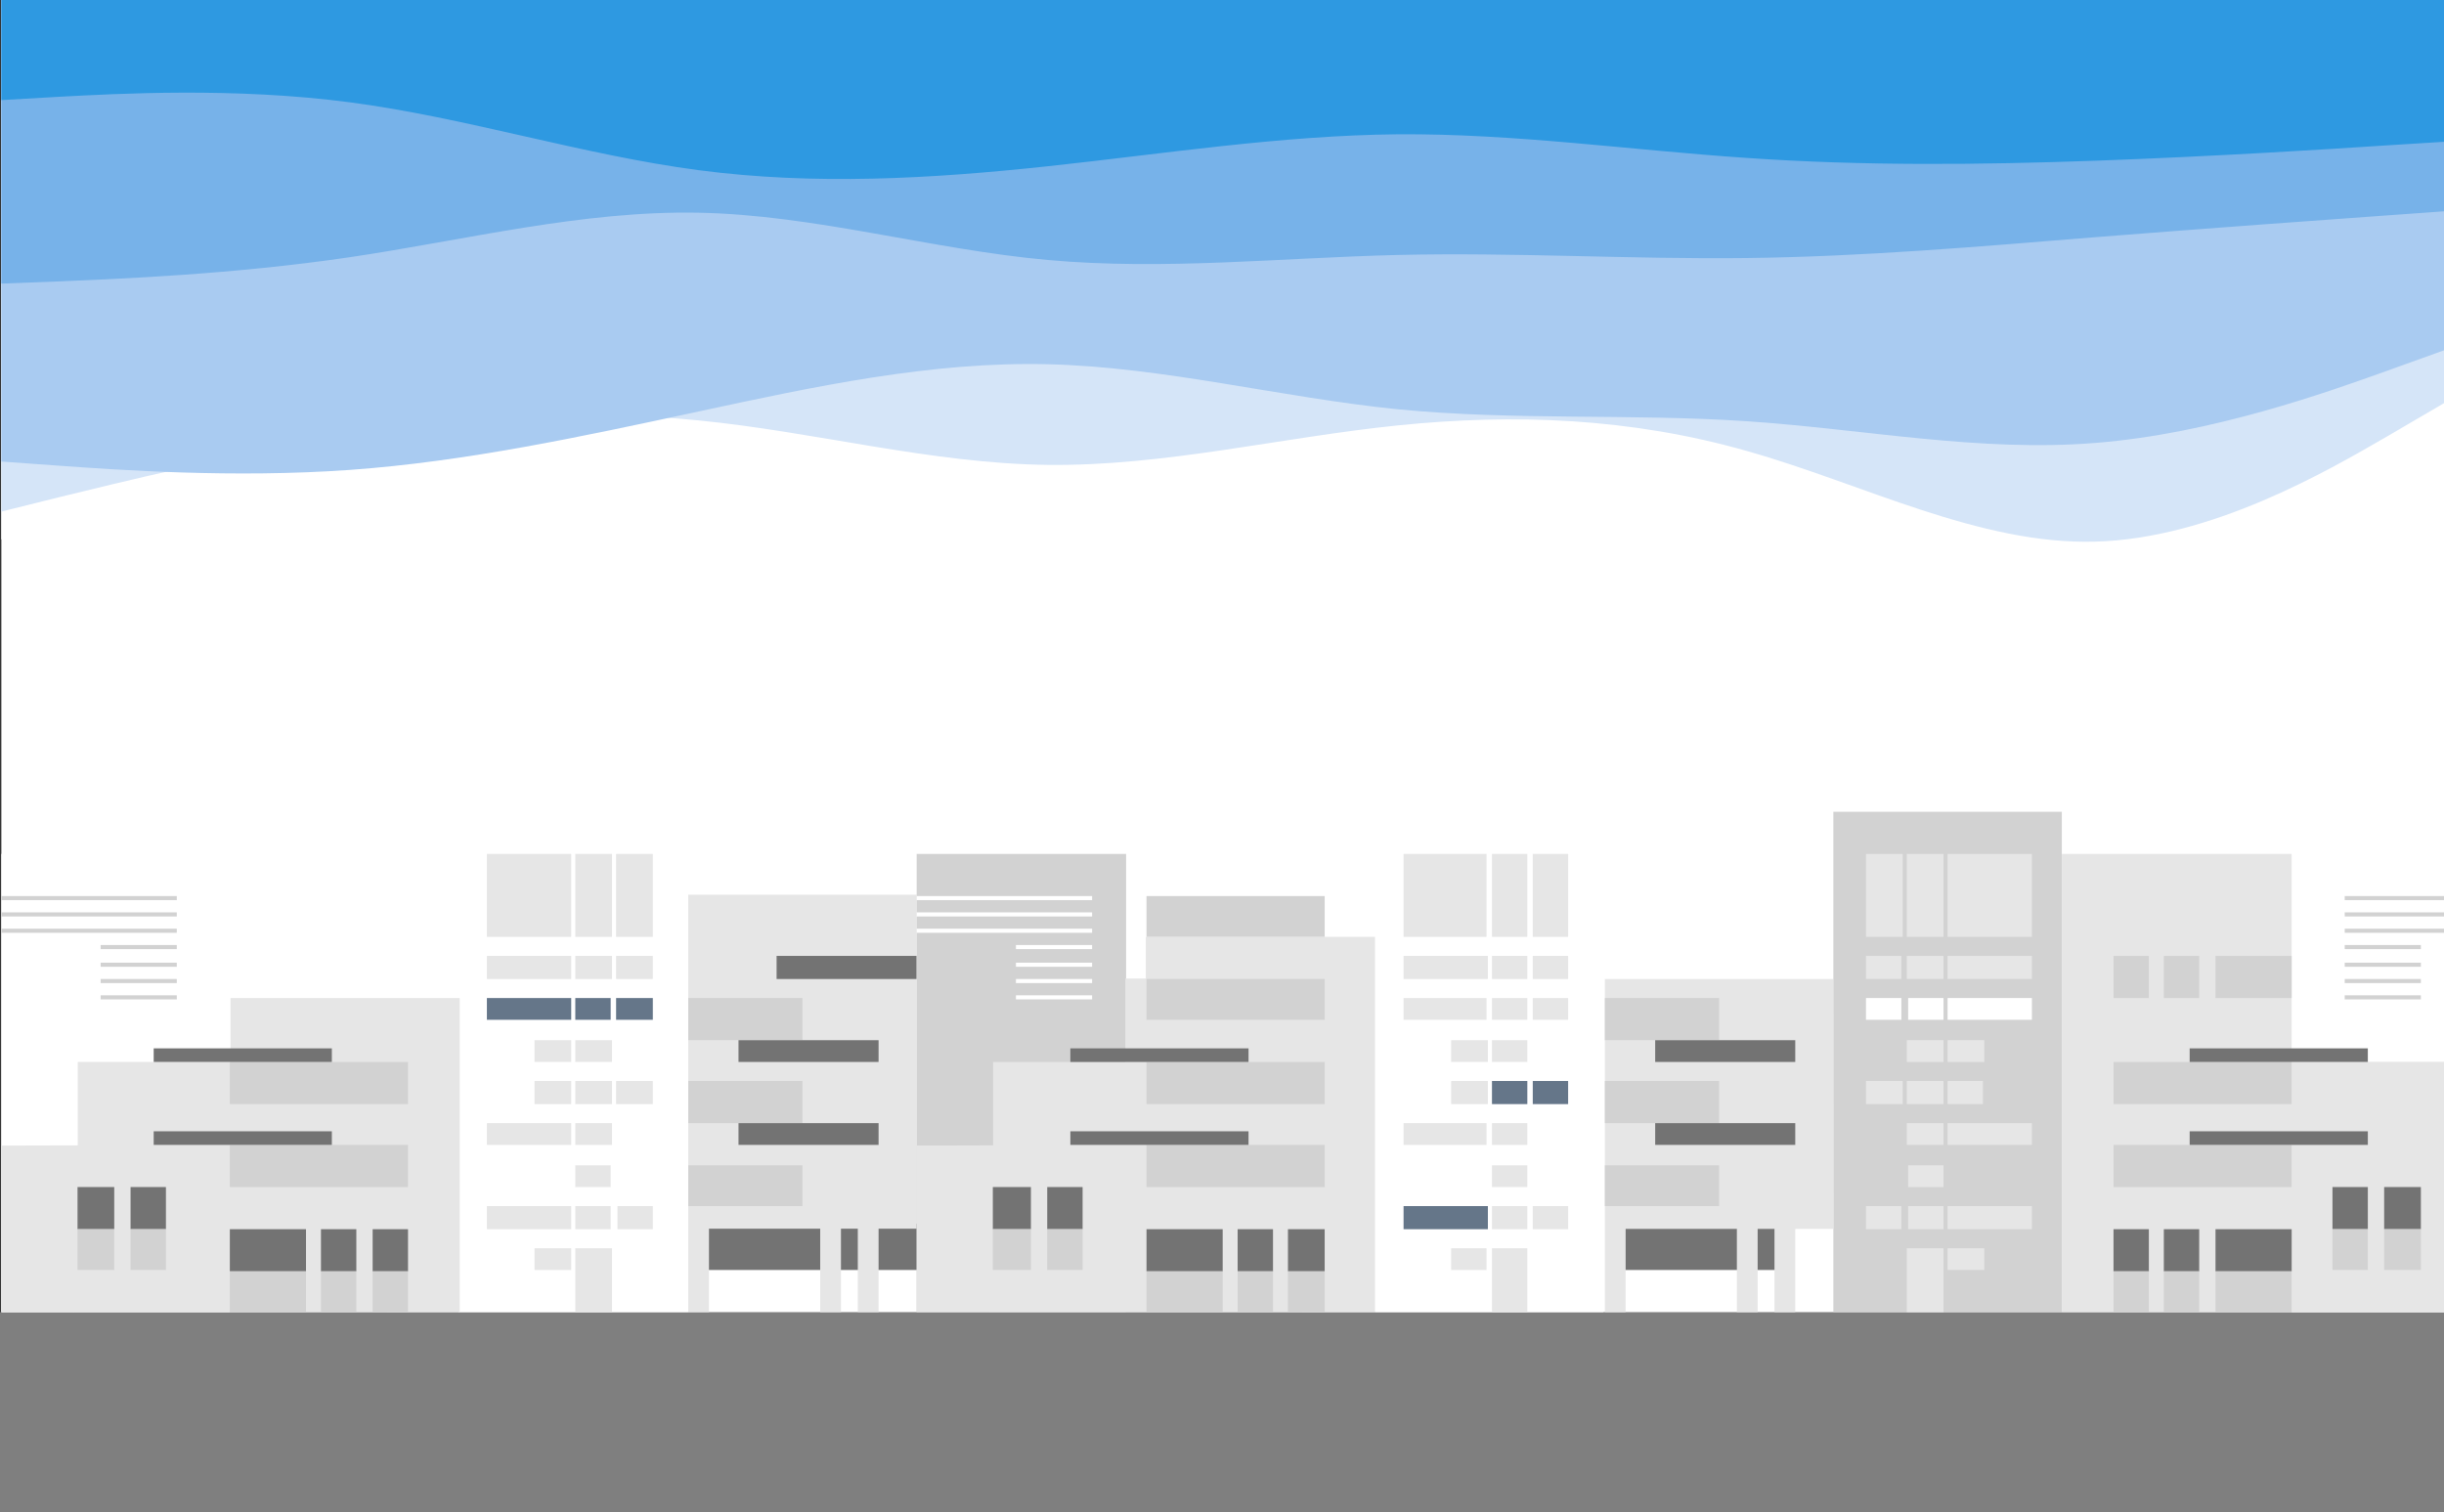 <svg width="1797" height="1112" xmlns="http://www.w3.org/2000/svg" xmlns:xlink="http://www.w3.org/1999/xlink" xml:space="preserve" overflow="hidden"><rect width="100%" height="100%" fill="#333333" stroke="none"/><defs><clipPath id="clip0"><rect x="736" y="401" width="1797" height="1112"/></clipPath><clipPath id="clip1"><rect x="737" y="401" width="1797" height="1104"/></clipPath><clipPath id="clip2"><rect x="737" y="401" width="1797" height="1104"/></clipPath><clipPath id="clip3"><rect x="737" y="401" width="1797" height="1104"/></clipPath></defs><g clip-path="url(#clip0)" transform="translate(-736 -401)"><g clip-path="url(#clip1)"><g clip-path="url(#clip2)"><g clip-path="url(#clip3)"><path d="M0 0 1796 0 1796 1010.25 0 1010.25Z" fill="#FFFFFF" transform="matrix(1 0 0 1.093 737 401)"/><path d="M0 362.942 42.655 358.826C85.497 354.897 170.807 346.665 256.304 348.91 341.801 351.155 427.111 363.503 512.608 367.245 598.105 370.986 683.415 366.122 769.287 362.38 854.971 358.639 941.029 356.02 1026.71 364.812 1112.58 373.605 1197.89 393.436 1283.39 407.468 1368.89 421.499 1454.2 429.73 1539.7 415.886 1625.19 402.229 1710.5 366.683 1753.35 348.91L1796 331.138 1796 0 1753.35 0C1710.5 0 1625.19 0 1539.7 0 1454.2 0 1368.89 0 1283.39 0 1197.89 0 1112.58 0 1026.71 0 941.029 0 854.971 0 769.287 0 683.415 0 598.105 0 512.608 0 427.111 0 341.801 0 256.304 0 170.807 0 85.497 0 42.655 0L0 0Z" fill="#FFFFFF" transform="matrix(1 0 0 1.093 737 401)"/><path d="M0 344.233 42.655 334.505C85.497 324.964 170.807 305.507 256.304 293.16 341.801 280.625 427.111 275.013 512.608 282.87 598.105 290.54 683.415 311.868 769.287 312.803 854.971 313.739 941.029 294.282 1026.71 286.238 1112.58 278.193 1197.89 281.186 1283.39 303.449 1368.89 325.525 1454.2 366.683 1539.7 364.438 1625.19 362.38 1710.5 316.732 1753.35 294.095L1796 271.271 1796 0 1753.35 0C1710.5 0 1625.19 0 1539.7 0 1454.2 0 1368.89 0 1283.39 0 1197.89 0 1112.58 0 1026.71 0 941.029 0 854.971 0 769.287 0 683.415 0 598.105 0 512.608 0 427.111 0 341.801 0 256.304 0 170.807 0 85.497 0 42.655 0L0 0Z" fill="#D5E5F8" transform="matrix(1 0 0 1.093 737 401)"/><path d="M0 310.558 42.655 313.365C85.497 316.171 170.807 321.783 256.304 316.171 341.801 310.558 427.111 293.721 512.608 276.883 598.105 260.046 683.415 243.208 769.287 245.079 854.971 246.95 941.029 267.529 1026.71 275.387 1112.58 283.057 1197.89 278.193 1283.39 283.431 1368.89 288.67 1454.2 304.385 1539.7 298.024 1625.19 291.85 1710.5 263.788 1753.35 249.756L1796 235.725 1796 0 1753.35 0C1710.5 0 1625.19 0 1539.7 0 1454.2 0 1368.89 0 1283.39 0 1197.89 0 1112.58 0 1026.71 0 941.029 0 854.971 0 769.287 0 683.415 0 598.105 0 512.608 0 427.111 0 341.801 0 256.304 0 170.807 0 85.497 0 42.655 0L0 0Z" fill="#A9CBF1" transform="matrix(1 0 0 1.093 737 401)"/><path d="M0 190.825 42.655 189.328C85.497 187.645 170.807 184.651 256.304 173.052 341.801 161.453 427.111 141.622 512.608 143.119 598.105 144.615 683.415 167.814 769.287 174.923 854.971 182.032 941.029 173.426 1026.71 171.555 1112.58 169.685 1197.89 174.549 1283.39 173.613 1368.89 172.678 1454.2 165.943 1539.7 159.582 1625.19 153.408 1710.5 147.796 1753.35 144.99L1796 142.183 1796 0 1753.35 0C1710.5 0 1625.19 0 1539.7 0 1454.2 0 1368.89 0 1283.39 0 1197.89 0 1112.58 0 1026.71 0 941.029 0 854.971 0 769.287 0 683.415 0 598.105 0 512.608 0 427.111 0 341.801 0 256.304 0 170.807 0 85.497 0 42.655 0L0 0Z" fill="#77B2E9" transform="matrix(1 0 0 1.093 737 401)"/><path d="M0 67.35 42.655 65.105C85.497 63.047 170.807 58.557 256.304 68.847 341.801 79.136 427.111 104.205 512.608 114.495 598.105 124.785 683.415 120.295 769.287 111.876 854.971 103.457 941.029 91.11 1026.71 90.361 1112.58 89.8 1197.89 101.025 1283.39 106.263 1368.89 111.689 1454.2 110.94 1539.7 108.134 1625.19 105.328 1710.5 100.464 1753.35 97.845L1796 95.412 1796 0 1753.35 0C1710.5 0 1625.19 0 1539.7 0 1454.2 0 1368.89 0 1283.39 0 1197.89 0 1112.58 0 1026.71 0 941.029 0 854.971 0 769.287 0 683.415 0 598.105 0 512.608 0 427.111 0 341.801 0 256.304 0 170.807 0 85.497 0 42.655 0L0 0Z" fill="#2E99E1" transform="matrix(1 0 0 1.093 737 401)"/></g></g></g><path d="M736 1366 2533 1366 2533 1513 736 1513Z" fill="#7F7F7F" fill-rule="evenodd"/><path d="M737 1029 905 1029 905 1366 737 1366Z" fill="#FFFFFF" fill-rule="evenodd"/><path d="M810 1133 866 1133 866 1136 810 1136Z" fill="#D2D2D2" fill-rule="evenodd"/><path d="M737 1060 866 1060 866 1063 737 1063Z" fill="#D2D2D2" fill-rule="evenodd"/><path d="M737 1072 866 1072 866 1075 737 1075Z" fill="#D2D2D2" fill-rule="evenodd"/><path d="M737 1084 866 1084 866 1087 737 1087Z" fill="#D2D2D2" fill-rule="evenodd"/><path d="M810 1096 866 1096 866 1099 810 1099Z" fill="#D2D2D2" fill-rule="evenodd"/><path d="M810 1109 866 1109 866 1112 810 1112Z" fill="#D2D2D2" fill-rule="evenodd"/><path d="M810 1121 866 1121 866 1124 810 1124Z" fill="#D2D2D2" fill-rule="evenodd"/><path d="M1253 1301 1413 1301 1413 1335 1253 1335Z" fill="#737373" fill-rule="evenodd"/><path d="M1410 1059 1242 1059 1242 1366 1257.28 1366 1257.28 1304.63 1339.07 1304.63 1339.07 1366 1354.34 1366 1354.34 1304.63 1366.72 1304.63 1366.72 1366 1382 1366 1382 1304.63 1410 1304.63Z" fill="#E6E6E6" fill-rule="evenodd"/><path d="M1242 1135 1326 1135 1326 1166 1242 1166Z" fill="#D2D2D2" fill-rule="evenodd"/><path d="M1242 1196 1326 1196 1326 1227 1242 1227Z" fill="#D2D2D2" fill-rule="evenodd"/><path d="M1242 1258 1326 1258 1326 1288 1242 1288Z" fill="#D2D2D2" fill-rule="evenodd"/><path d="M1279 1227 1382 1227 1382 1243 1279 1243Z" fill="#737373" fill-rule="evenodd"/><path d="M1279 1166 1382 1166 1382 1182 1279 1182Z" fill="#737373" fill-rule="evenodd"/><path d="M1307 1104 1410 1104 1410 1121 1307 1121Z" fill="#737373" fill-rule="evenodd"/><path d="M1747 998 1915 998 1915 1366 1747 1366Z" fill="#FFFFFF" fill-rule="evenodd"/><path d="M1768 1029 1829 1029 1829 1090 1768 1090Z" fill="#E6E6E6" fill-rule="evenodd"/><path d="M1833 1029 1859 1029 1859 1090 1833 1090Z" fill="#E6E6E6" fill-rule="evenodd"/><path d="M1863 1029 1889 1029 1889 1090 1863 1090Z" fill="#E6E6E6" fill-rule="evenodd"/><path d="M1768 1104 1830 1104 1830 1121 1768 1121Z" fill="#E6E6E6" fill-rule="evenodd"/><path d="M1833 1104 1859 1104 1859 1121 1833 1121Z" fill="#E6E6E6" fill-rule="evenodd"/><path d="M1863 1104 1889 1104 1889 1121 1863 1121Z" fill="#E6E6E6" fill-rule="evenodd"/><path d="M1768 1135 1829 1135 1829 1151 1768 1151Z" fill="#E6E6E6" fill-rule="evenodd"/><path d="M1833 1135 1859 1135 1859 1151 1833 1151Z" fill="#E6E6E6" fill-rule="evenodd"/><path d="M1863 1135 1889 1135 1889 1151 1863 1151Z" fill="#E6E6E6" fill-rule="evenodd"/><path d="M1803 1166 1830 1166 1830 1182 1803 1182Z" fill="#E6E6E6" fill-rule="evenodd"/><path d="M1833 1166 1859 1166 1859 1182 1833 1182Z" fill="#E6E6E6" fill-rule="evenodd"/><path d="M1768 1227 1829 1227 1829 1243 1768 1243Z" fill="#E6E6E6" fill-rule="evenodd"/><path d="M1833 1227 1859 1227 1859 1243 1833 1243Z" fill="#E6E6E6" fill-rule="evenodd"/><path d="M1803 1196 1830 1196 1830 1213 1803 1213Z" fill="#E6E6E6" fill-rule="evenodd"/><path d="M1833 1196 1859 1196 1859 1213 1833 1213Z" fill="#657689" fill-rule="evenodd"/><path d="M1863 1196 1889 1196 1889 1213 1863 1213Z" fill="#657689" fill-rule="evenodd"/><path d="M1833 1258 1859 1258 1859 1274 1833 1274Z" fill="#E6E6E6" fill-rule="evenodd"/><path d="M1803 1319 1829 1319 1829 1335 1803 1335Z" fill="#E6E6E6" fill-rule="evenodd"/><path d="M1768 1288 1830 1288 1830 1305 1768 1305Z" fill="#657689" fill-rule="evenodd"/><path d="M1833 1288 1859 1288 1859 1305 1833 1305Z" fill="#E6E6E6" fill-rule="evenodd"/><path d="M1863 1288 1889 1288 1889 1305 1863 1305Z" fill="#E6E6E6" fill-rule="evenodd"/><path d="M1833 1319 1859 1319 1859 1366 1833 1366Z" fill="#E6E6E6" fill-rule="evenodd"/><path d="M1410 1029 1564 1029 1564 1366 1410 1366Z" fill="#D2D2D2" fill-rule="evenodd"/><path d="M1410 1060 1539 1060 1539 1063 1410 1063Z" fill="#FFFFFF" fill-rule="evenodd"/><path d="M1410 1072 1539 1072 1539 1075 1410 1075Z" fill="#FFFFFF" fill-rule="evenodd"/><path d="M1410 1084 1539 1084 1539 1087 1410 1087Z" fill="#FFFFFF" fill-rule="evenodd"/><path d="M1483 1096 1539 1096 1539 1099 1483 1099Z" fill="#FFFFFF" fill-rule="evenodd"/><path d="M1483 1109 1539 1109 1539 1112 1483 1112Z" fill="#FFFFFF" fill-rule="evenodd"/><path d="M1483 1121 1539 1121 1539 1124 1483 1124Z" fill="#FFFFFF" fill-rule="evenodd"/><path d="M1483 1133 1539 1133 1539 1136 1483 1136Z" fill="#FFFFFF" fill-rule="evenodd"/><path d="M1578.5 1090 1578.5 1120.67 1563.42 1120.67 1563.42 1182 1466.17 1182 1466.17 1243.33 1410 1243.5 1410 1365.93 1747 1366 1747 1090Z" fill="#E6E6E6" fill-rule="evenodd"/><path d="M1506 1274 1532 1274 1532 1305 1506 1305Z" fill="#737373" fill-rule="evenodd"/><path d="M1506 1305 1532 1305 1532 1335 1506 1335Z" fill="#D2D2D2" fill-rule="evenodd"/><path d="M1466 1274 1494 1274 1494 1305 1466 1305Z" fill="#737373" fill-rule="evenodd"/><path d="M1466 1305 1494 1305 1494 1335 1466 1335Z" fill="#D2D2D2" fill-rule="evenodd"/><path d="M1683 1305 1710 1305 1710 1336 1683 1336Z" fill="#737373" fill-rule="evenodd"/><path d="M1683 1336 1710 1336 1710 1366 1683 1366Z" fill="#D2D2D2" fill-rule="evenodd"/><path d="M1646 1305 1672 1305 1672 1336 1646 1336Z" fill="#737373" fill-rule="evenodd"/><path d="M1646 1336 1672 1336 1672 1366 1646 1366Z" fill="#D2D2D2" fill-rule="evenodd"/><path d="M1579 1305 1635 1305 1635 1336 1579 1336Z" fill="#737373" fill-rule="evenodd"/><path d="M1579 1336 1635 1336 1635 1366 1579 1366Z" fill="#D2D2D2" fill-rule="evenodd"/><path d="M1579 1243 1710 1243 1710 1274 1579 1274Z" fill="#D2D2D2" fill-rule="evenodd"/><path d="M1579 1182 1710 1182 1710 1213 1579 1213Z" fill="#D2D2D2" fill-rule="evenodd"/><path d="M1579 1121 1710 1121 1710 1151 1579 1151Z" fill="#D2D2D2" fill-rule="evenodd"/><path d="M1579 1060 1710 1060 1710 1090 1579 1090Z" fill="#D2D2D2" fill-rule="evenodd"/><path d="M1523 1233 1654 1233 1654 1243 1523 1243Z" fill="#737373" fill-rule="evenodd"/><path d="M1523 1172 1654 1172 1654 1182 1523 1182Z" fill="#737373" fill-rule="evenodd"/><path d="M1073 998 1242 998 1242 1366 1073 1366Z" fill="#FFFFFF" fill-rule="evenodd"/><path d="M1094 1029 1156 1029 1156 1090 1094 1090Z" fill="#E6E6E6" fill-rule="evenodd"/><path d="M1159 1029 1186 1029 1186 1090 1159 1090Z" fill="#E6E6E6" fill-rule="evenodd"/><path d="M1189 1029 1216 1029 1216 1090 1189 1090Z" fill="#E6E6E6" fill-rule="evenodd"/><path d="M1094 1104 1156 1104 1156 1121 1094 1121Z" fill="#E6E6E6" fill-rule="evenodd"/><path d="M1159 1104 1186 1104 1186 1121 1159 1121Z" fill="#E6E6E6" fill-rule="evenodd"/><path d="M1189 1104 1216 1104 1216 1121 1189 1121Z" fill="#E6E6E6" fill-rule="evenodd"/><path d="M1094 1135 1156 1135 1156 1151 1094 1151Z" fill="#657689" fill-rule="evenodd"/><path d="M1159 1135 1185 1135 1185 1151 1159 1151Z" fill="#657689" fill-rule="evenodd"/><path d="M1189 1135 1216 1135 1216 1151 1189 1151Z" fill="#657689" fill-rule="evenodd"/><path d="M1129 1166 1156 1166 1156 1182 1129 1182Z" fill="#E6E6E6" fill-rule="evenodd"/><path d="M1159 1166 1186 1166 1186 1182 1159 1182Z" fill="#E6E6E6" fill-rule="evenodd"/><path d="M1094 1227 1156 1227 1156 1243 1094 1243Z" fill="#E6E6E6" fill-rule="evenodd"/><path d="M1159 1227 1186 1227 1186 1243 1159 1243Z" fill="#E6E6E6" fill-rule="evenodd"/><path d="M1129 1196 1156 1196 1156 1213 1129 1213Z" fill="#E6E6E6" fill-rule="evenodd"/><path d="M1159 1196 1186 1196 1186 1213 1159 1213Z" fill="#E6E6E6" fill-rule="evenodd"/><path d="M1189 1196 1216 1196 1216 1213 1189 1213Z" fill="#E6E6E6" fill-rule="evenodd"/><path d="M1159 1258 1185 1258 1185 1274 1159 1274Z" fill="#E6E6E6" fill-rule="evenodd"/><path d="M1129 1319 1156 1319 1156 1335 1129 1335Z" fill="#E6E6E6" fill-rule="evenodd"/><path d="M1094 1288 1156 1288 1156 1305 1094 1305Z" fill="#E6E6E6" fill-rule="evenodd"/><path d="M1159 1288 1185 1288 1185 1305 1159 1305Z" fill="#E6E6E6" fill-rule="evenodd"/><path d="M1190 1288 1216 1288 1216 1305 1190 1305Z" fill="#E6E6E6" fill-rule="evenodd"/><path d="M1159 1319 1186 1319 1186 1366 1159 1366Z" fill="#E6E6E6" fill-rule="evenodd"/><path d="M905.5 1135 905.5 1182.02 793.167 1182.02 793.167 1243.35 737 1243.51 737 1365.93 1074 1366 1074 1135Z" fill="#E6E6E6" fill-rule="evenodd"/><path d="M832 1274 858 1274 858 1305 832 1305Z" fill="#737373" fill-rule="evenodd"/><path d="M832 1305 858 1305 858 1335 832 1335Z" fill="#D2D2D2" fill-rule="evenodd"/><path d="M793 1274 820 1274 820 1305 793 1305Z" fill="#737373" fill-rule="evenodd"/><path d="M793 1305 820 1305 820 1335 793 1335Z" fill="#D2D2D2" fill-rule="evenodd"/><path d="M1010 1305 1036 1305 1036 1336 1010 1336Z" fill="#737373" fill-rule="evenodd"/><path d="M1010 1336 1036 1336 1036 1366 1010 1366Z" fill="#D2D2D2" fill-rule="evenodd"/><path d="M972 1305 998 1305 998 1336 972 1336Z" fill="#737373" fill-rule="evenodd"/><path d="M972 1336 998 1336 998 1366 972 1366Z" fill="#D2D2D2" fill-rule="evenodd"/><path d="M905 1305 961 1305 961 1336 905 1336Z" fill="#737373" fill-rule="evenodd"/><path d="M905 1336 961 1336 961 1366 905 1366Z" fill="#D2D2D2" fill-rule="evenodd"/><path d="M905 1243 1036 1243 1036 1274 905 1274Z" fill="#D2D2D2" fill-rule="evenodd"/><path d="M905 1182 1036 1182 1036 1213 905 1213Z" fill="#D2D2D2" fill-rule="evenodd"/><path d="M849 1233 980 1233 980 1243 849 1243Z" fill="#737373" fill-rule="evenodd"/><path d="M849 1172 980 1172 980 1182 849 1182Z" fill="#737373" fill-rule="evenodd"/><path d="M1929 1303 2042 1303 2042 1335 1929 1335Z" fill="#737373" fill-rule="evenodd"/><path d="M2084 1121 1916 1121 1916 1366 1931.28 1366 1931.28 1304.75 2013.07 1304.75 2013.07 1366 2028.35 1366 2028.35 1304.75 2040.72 1304.75 2040.72 1366 2056 1366 2056 1304.75 2083.76 1304.75Z" fill="#E6E6E6" fill-rule="evenodd"/><path d="M1916 1135 2000 1135 2000 1166 1916 1166Z" fill="#D2D2D2" fill-rule="evenodd"/><path d="M1916 1196 2000 1196 2000 1227 1916 1227Z" fill="#D2D2D2" fill-rule="evenodd"/><path d="M1916 1258 2000 1258 2000 1288 1916 1288Z" fill="#D2D2D2" fill-rule="evenodd"/><path d="M1953 1227 2056 1227 2056 1243 1953 1243Z" fill="#737373" fill-rule="evenodd"/><path d="M1953 1166 2056 1166 2056 1182 1953 1182Z" fill="#737373" fill-rule="evenodd"/><path d="M2533 1366 2421 1366 2421 998 2533 998Z" fill="#FFFFFF" fill-rule="evenodd"/><path d="M2460 1060 2533 1060 2533 1063 2460 1063Z" fill="#D2D2D2" fill-rule="evenodd"/><path d="M2460 1072 2533 1072 2533 1075 2460 1075Z" fill="#D2D2D2" fill-rule="evenodd"/><path d="M2460 1084 2533 1084 2533 1087 2460 1087Z" fill="#D2D2D2" fill-rule="evenodd"/><path d="M2460 1096 2516 1096 2516 1099 2460 1099Z" fill="#D2D2D2" fill-rule="evenodd"/><path d="M2460 1109 2516 1109 2516 1112 2460 1112Z" fill="#D2D2D2" fill-rule="evenodd"/><path d="M2460 1121 2516 1121 2516 1124 2460 1124Z" fill="#D2D2D2" fill-rule="evenodd"/><path d="M2460 1133 2516 1133 2516 1136 2460 1136Z" fill="#D2D2D2" fill-rule="evenodd"/><path d="M2252 1366 2084 1366 2084 998 2252 998Z" fill="#D2D2D2" fill-rule="evenodd"/><path d="M2168 1029 2230 1029 2230 1090 2168 1090Z" fill="#E6E6E6" fill-rule="evenodd"/><path d="M2138 1029 2165 1029 2165 1090 2138 1090Z" fill="#E6E6E6" fill-rule="evenodd"/><path d="M2108 1029 2135 1029 2135 1090 2108 1090Z" fill="#E6E6E6" fill-rule="evenodd"/><path d="M2168 1104 2230 1104 2230 1121 2168 1121Z" fill="#E6E6E6" fill-rule="evenodd"/><path d="M2138 1104 2165 1104 2165 1121 2138 1121Z" fill="#E6E6E6" fill-rule="evenodd"/><path d="M2108 1104 2134 1104 2134 1121 2108 1121Z" fill="#E6E6E6" fill-rule="evenodd"/><path d="M2168 1135 2230 1135 2230 1151 2168 1151Z" fill="#FFFFFF" fill-rule="evenodd"/><path d="M2139 1135 2165 1135 2165 1151 2139 1151Z" fill="#FFFFFF" fill-rule="evenodd"/><path d="M2108 1135 2134 1135 2134 1151 2108 1151Z" fill="#FFFFFF" fill-rule="evenodd"/><path d="M2168 1166 2195 1166 2195 1182 2168 1182Z" fill="#E6E6E6" fill-rule="evenodd"/><path d="M2138 1166 2165 1166 2165 1182 2138 1182Z" fill="#E6E6E6" fill-rule="evenodd"/><path d="M2168 1227 2230 1227 2230 1243 2168 1243Z" fill="#E6E6E6" fill-rule="evenodd"/><path d="M2138 1227 2165 1227 2165 1243 2138 1243Z" fill="#E6E6E6" fill-rule="evenodd"/><path d="M2168 1196 2194 1196 2194 1213 2168 1213Z" fill="#E6E6E6" fill-rule="evenodd"/><path d="M2138 1196 2165 1196 2165 1213 2138 1213Z" fill="#E6E6E6" fill-rule="evenodd"/><path d="M2108 1196 2135 1196 2135 1213 2108 1213Z" fill="#E6E6E6" fill-rule="evenodd"/><path d="M2139 1258 2165 1258 2165 1274 2139 1274Z" fill="#E6E6E6" fill-rule="evenodd"/><path d="M2168 1319 2195 1319 2195 1335 2168 1335Z" fill="#E6E6E6" fill-rule="evenodd"/><path d="M2168 1288 2230 1288 2230 1305 2168 1305Z" fill="#E6E6E6" fill-rule="evenodd"/><path d="M2139 1288 2165 1288 2165 1305 2139 1305Z" fill="#E6E6E6" fill-rule="evenodd"/><path d="M2108 1288 2134 1288 2134 1305 2108 1305Z" fill="#E6E6E6" fill-rule="evenodd"/><path d="M2138 1319 2165 1319 2165 1366 2138 1366Z" fill="#E6E6E6" fill-rule="evenodd"/><path d="M2420.98 1029 2420.98 1181.88 2533 1181.88 2533 1366 2252 1366 2252 1029Z" fill="#E6E6E6" fill-rule="evenodd"/><path d="M2290 1104 2316 1104 2316 1135 2290 1135Z" fill="#D2D2D2" fill-rule="evenodd"/><path d="M2327 1104 2353 1104 2353 1135 2327 1135Z" fill="#D2D2D2" fill-rule="evenodd"/><path d="M2365 1104 2421 1104 2421 1135 2365 1135Z" fill="#D2D2D2" fill-rule="evenodd"/><path d="M2451 1274 2477 1274 2477 1305 2451 1305Z" fill="#737373" fill-rule="evenodd"/><path d="M2451 1305 2477 1305 2477 1335 2451 1335Z" fill="#D2D2D2" fill-rule="evenodd"/><path d="M2489 1274 2516 1274 2516 1305 2489 1305Z" fill="#737373" fill-rule="evenodd"/><path d="M2489 1305 2516 1305 2516 1335 2489 1335Z" fill="#D2D2D2" fill-rule="evenodd"/><path d="M2290 1305 2316 1305 2316 1336 2290 1336Z" fill="#737373" fill-rule="evenodd"/><path d="M2290 1336 2316 1336 2316 1366 2290 1366Z" fill="#D2D2D2" fill-rule="evenodd"/><path d="M2327 1305 2353 1305 2353 1336 2327 1336Z" fill="#737373" fill-rule="evenodd"/><path d="M2327 1336 2353 1336 2353 1366 2327 1366Z" fill="#D2D2D2" fill-rule="evenodd"/><path d="M2365 1305 2421 1305 2421 1336 2365 1336Z" fill="#737373" fill-rule="evenodd"/><path d="M2365 1336 2421 1336 2421 1366 2365 1366Z" fill="#D2D2D2" fill-rule="evenodd"/><path d="M2421 1274 2290 1274 2290 1243 2421 1243Z" fill="#D2D2D2" fill-rule="evenodd"/><path d="M2421 1213 2290 1213 2290 1182 2421 1182Z" fill="#D2D2D2" fill-rule="evenodd"/><path d="M2477 1243 2346 1243 2346 1233 2477 1233Z" fill="#737373" fill-rule="evenodd"/><path d="M2477 1182 2346 1182 2346 1172 2477 1172Z" fill="#737373" fill-rule="evenodd"/></g></svg>